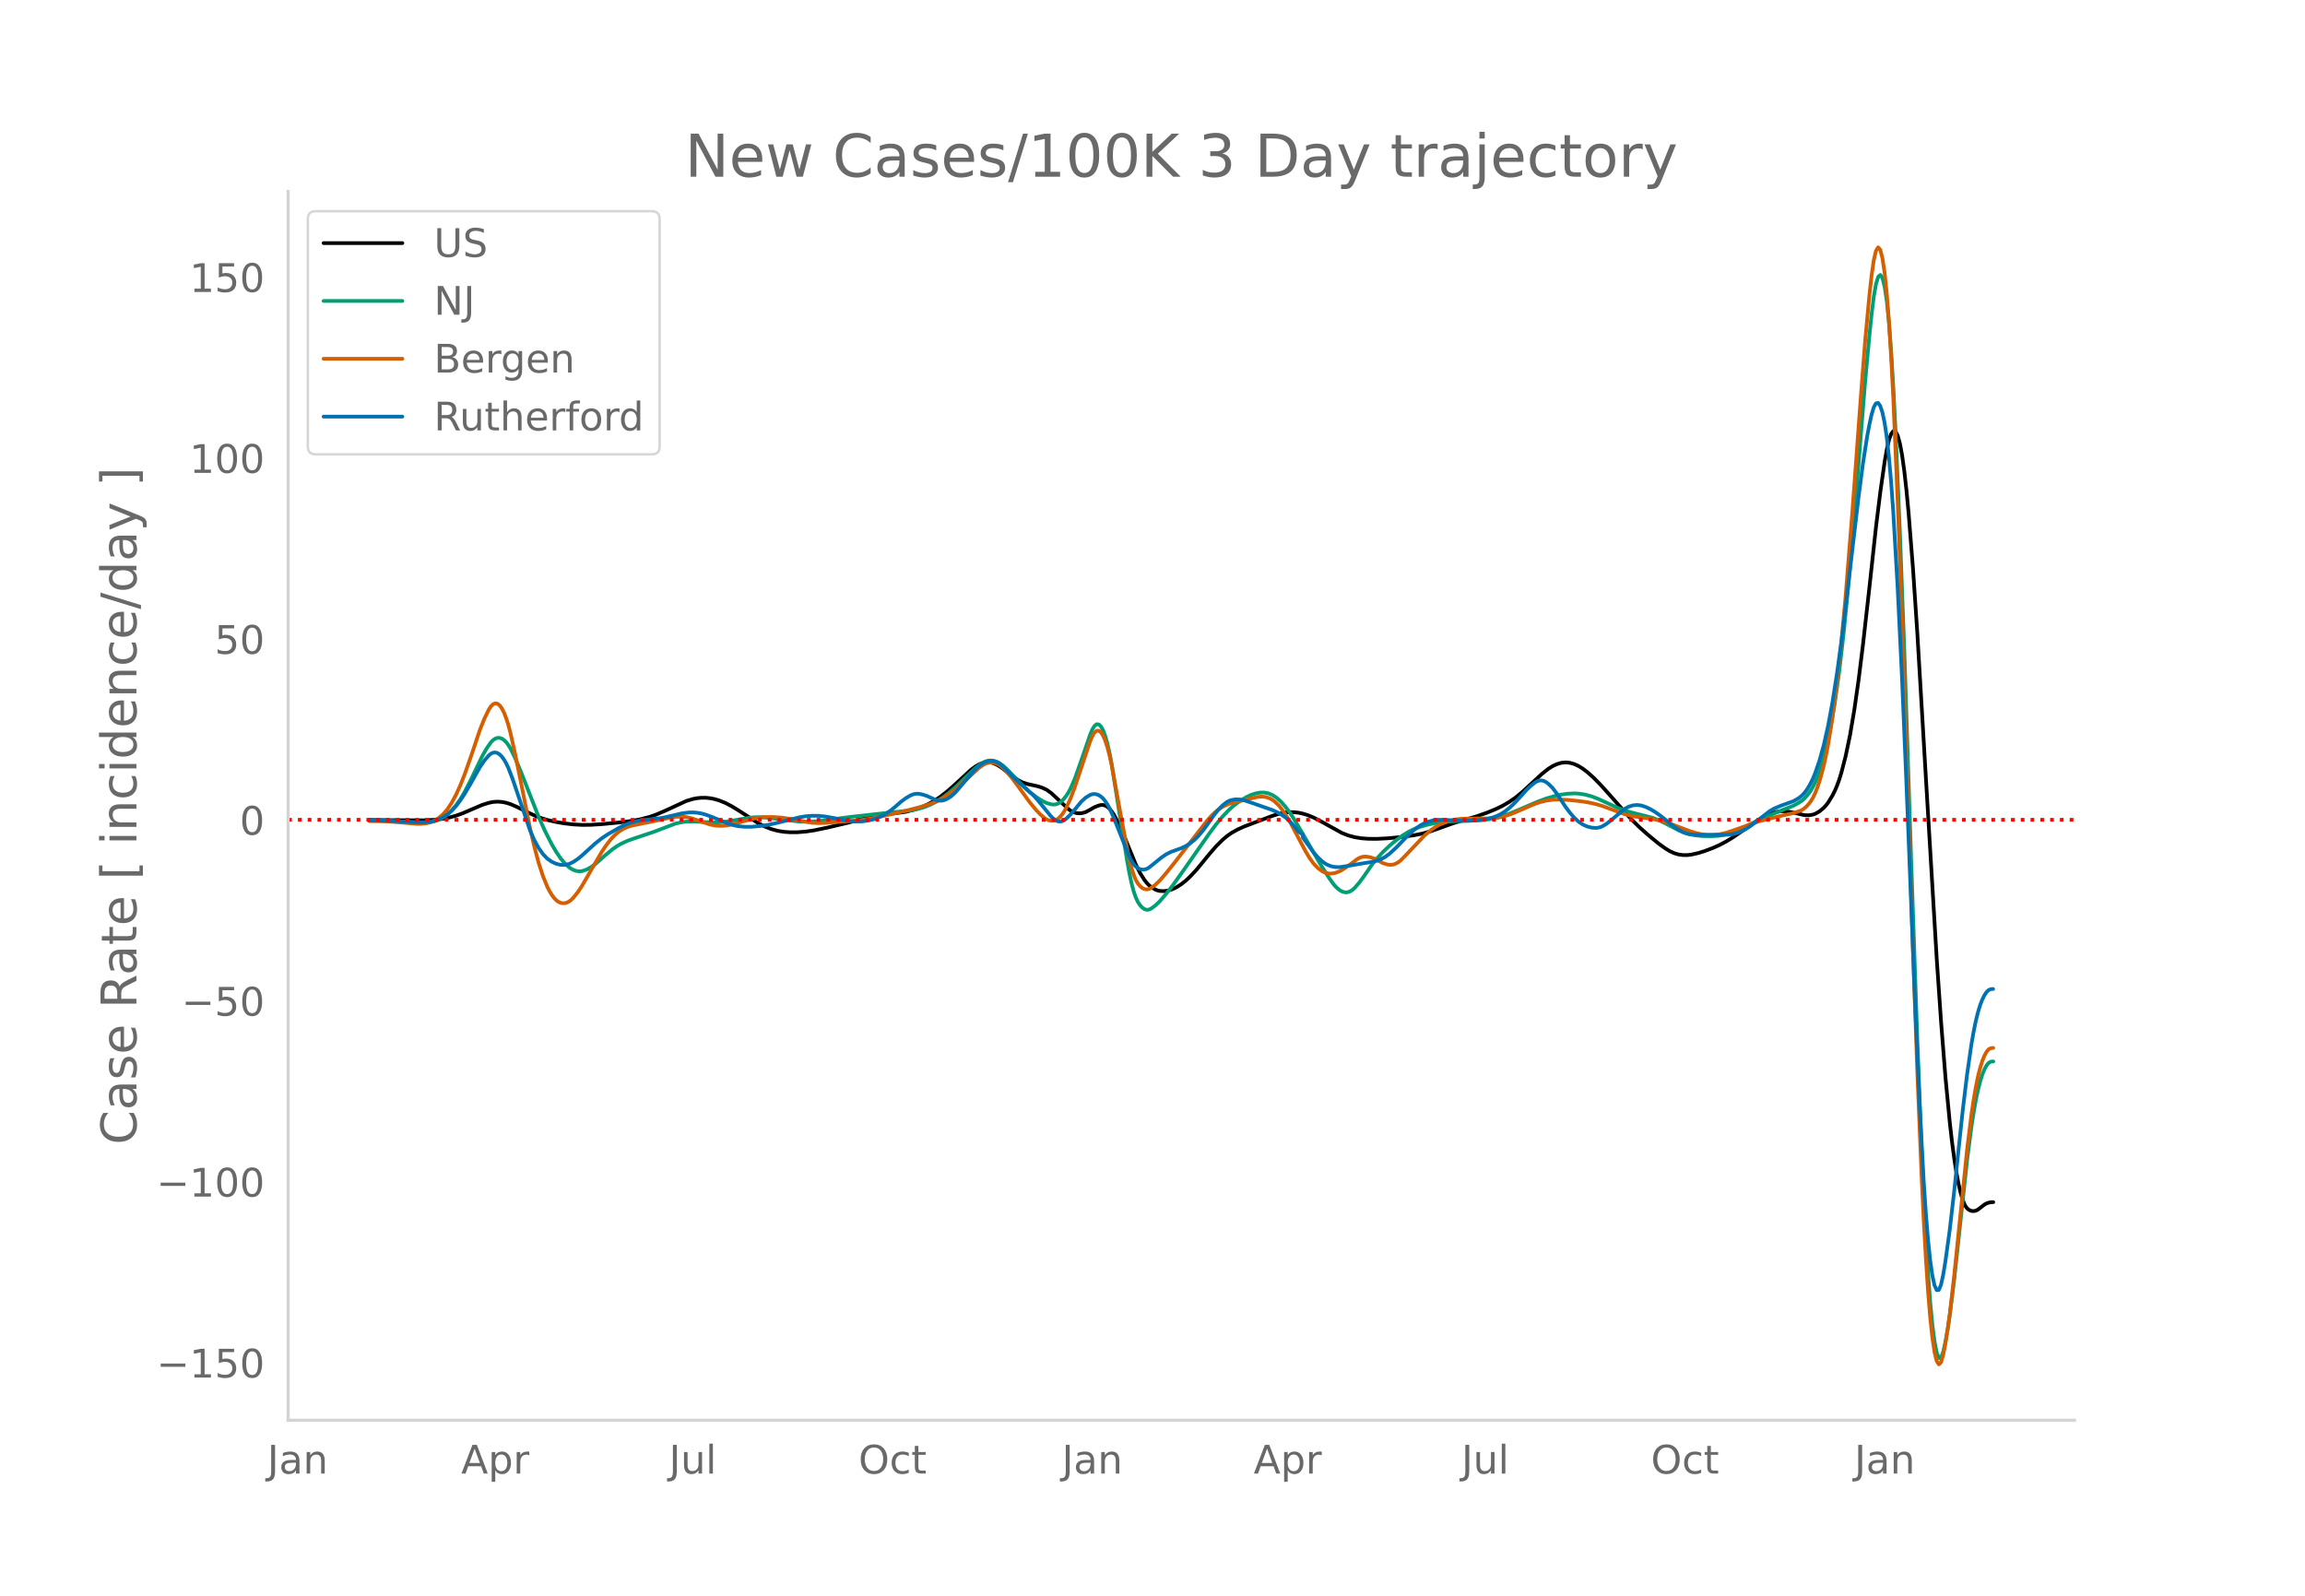<svg height="864" viewBox="0 0 936 648" width="1248" xmlns="http://www.w3.org/2000/svg" xmlns:xlink="http://www.w3.org/1999/xlink"><defs><style>*{stroke-linecap:butt;stroke-linejoin:round}</style></defs><g id="figure_1"><path d="M0 648h936V0H0z" style="fill:#fff" id="patch_1"/><g id="axes_1"><path d="M117 576.72h725.4V77.76H117z" style="fill:none" id="patch_2"/><path clip-path="url(#pb86ae90fbc)" d="m149.973 332.966 14.106.112 7.934.028 4.408-.213 3.527-.426 2.645-.532 2.645-.739 2.645-.946 4.408-1.906 3.526-1.497 2.645-.842 1.763-.357 1.764-.121 1.763.113 1.763.334 1.763.552 2.645 1.147 4.408 2.206 2.645 1.233 2.645 1.03 2.645.823 3.526.814 3.527.594 3.526.406 3.527.191 3.526-.034 4.408-.271 7.053-.669 5.29-.682 3.527-.661 3.526-.92 2.645-.913 3.527-1.498 8.816-4.075 2.645-.8 1.763-.338 1.763-.165 1.763.008 1.764.179 1.763.348 1.763.514 2.645 1.057 2.645 1.384 2.645 1.622 7.934 5.135 2.645 1.373 2.645 1.066 2.645.728 2.645.43 2.645.18 2.645-.012 3.526-.275 3.527-.526 5.29-1.097 7.934-1.867 9.698-2.53 3.526-.577 10.58-1.416 3.526-.906 2.645-.903 2.645-1.146 2.645-1.434 2.645-1.74 2.645-2.056 2.645-2.305 7.052-6.496 1.764-1.345 1.763-1.016 1.763-.657.882-.158.881-.038.882.084.882.206 1.763.746 1.763 1.088 1.763 1.392 2.645 2.132 2.645 1.752 1.763.884 1.764.582 4.408.981 1.763.577 1.763.844 1.764 1.253 2.644 2.439 4.409 4.12.881.63.882.485.881.341.882.198.882.066.881-.058.882-.178.882-.3 1.763-.946 1.763-1.013 1.763-.681.882-.194.882-.011.881.252.882.53.881.81.882 1.088.882 1.355 1.763 3.288 1.763 3.874 5.29 12.923 1.763 3.5 1.763 2.805.882 1.125.882.94.881.76 1.764 1.078.881.346.882.219 1.763.09 1.763-.252 1.764-.564 1.763-.866 1.763-1.136 1.763-1.397 1.763-1.631 2.645-2.84 5.29-6.447 2.645-3.051 2.645-2.643 1.763-1.5 1.763-1.254 2.645-1.483 2.645-1.195 11.461-4.33 2.645-.815 2.645-.538 1.763-.15 1.763.035 1.764.21 1.763.372 1.763.535 2.645 1.077 2.645 1.368 8.816 4.886 2.645 1.027 2.645.699 2.645.42 2.645.198 3.526.038 4.408-.222 5.29-.504 5.29-.712 3.526-.688 3.527-1.004 3.526-1.241 5.29-1.903 4.408-1.327 5.29-1.556 4.408-1.537 3.526-1.46 2.645-1.295 2.645-1.541 2.645-1.822 2.645-2.17 4.408-4.062 3.527-3.262 2.644-2.116 1.764-1.108 1.763-.82 1.763-.52 1.763-.18 1.764.168 1.763.507 1.763.811 1.763 1.102 1.764 1.34 2.645 2.355 2.644 2.71 3.527 3.901 8.816 9.956 3.527 3.46 3.526 3.14 4.408 3.625 2.645 1.886 1.763 1.084 1.764.815 1.763.517 1.763.25 1.763.016 1.764-.215 2.644-.599 2.645-.804 3.527-1.339 2.645-1.193 2.645-1.399 2.644-1.605 3.527-2.424 6.171-4.288 2.645-1.571 1.763-.876 1.764-.694 1.763-.508 1.763-.284 1.763-.02 1.764.218 2.645.548 3.526.84 1.763.05 1.764-.3.881-.32 1.763-1.003 1.764-1.498.881-.97.882-1.16 1.763-2.905.882-1.761.881-2.054.882-2.428.882-2.818 1.763-6.809 1.763-8.444 1.763-10.374 1.764-12.377 1.763-14.22 2.645-23.521 2.645-24.301 1.763-14.217 1.763-12.3.882-4.994.881-3.747.882-2.427.882-1.108.881.23.882 1.664.881 3.194.882 4.744.882 6.294.881 7.843.882 9.345 1.763 22.247 1.763 26.216 3.527 59.6 4.408 73.572 1.763 25.474 1.764 22.238 1.763 18.354.881 7.66.882 6.65.882 5.65.881 4.705.882 3.814.882 2.936.881 2.057.882 1.23.881.657.882.34.882.074.881-.191.882-.457 2.645-2.05.881-.462.882-.305.882-.147.881-.035h0" style="fill:none;stroke:#000;stroke-linecap:round;stroke-width:1.5" id="line2d_1"/><path clip-path="url(#pb86ae90fbc)" d="m149.973 333.175 7.053.099 5.29.292 7.934.529 2.645-.045 1.763-.174 1.763-.386 1.764-.62 1.763-.884 1.763-1.259 1.763-1.662 1.764-2.094L187 324.42l1.763-3.007 2.645-5.167 4.408-9.185 1.763-3.09 1.764-2.543.881-.893.882-.597.882-.304.881-.009.882.282.881.57.882.857.882 1.144.881 1.43 1.764 3.592 2.644 6.254 7.053 17.988 2.645 5.85 2.645 5.201 1.763 3.013 1.764 2.613 1.763 2.146 1.763 1.612.882.604.881.47.882.33.882.188.881.045.882-.098 1.763-.584 1.763-.946 1.764-1.267 4.408-3.866 2.645-2.187 1.763-1.225 1.763-1.025 2.645-1.228 2.645-.935 7.934-2.648 8.817-3.365 2.645-.592 1.763-.215 2.645-.042 9.698.42 3.526-.327 3.527-.567 6.17-1.052 2.646-.216 2.645.02 3.526.34 11.461 1.402 3.527.09 3.526-.192 3.527-.417 9.698-1.305 14.987-1.665 9.698-1.002 2.645-.477 2.645-.707 2.645-1.005 2.645-1.33 2.644-1.672 2.645-2.008 2.645-2.3 4.408-4.261 3.527-3.384 1.763-1.387 1.763-1.088.882-.365.881-.23.882-.096.882.04.881.173.882.303.882.428 1.763 1.228 1.763 1.654 3.527 3.668 2.644 2.798 2.645 2.406 2.645 2.029 2.645 1.706 1.763.851 1.764.5.881.104.882-.049.881-.256.882-.476.882-.693.881-.913.882-1.134.882-1.375.881-1.633 1.763-4.053 2.645-7.491 3.527-10.247.881-2.146.882-1.45.882-.69.881.072.882.832.882 1.597.881 2.363.882 3.13.881 3.898.882 4.665 2.645 16.757 3.526 21.9.882 4.881.882 4.166.881 3.392.882 2.619.882 1.882.881 1.327.882.955.881.62.882.285.882-.051.881-.366 1.764-1.276 1.763-1.67 2.645-3.076 2.645-3.398 4.408-6.153 10.58-15.12 2.644-3.542 2.645-3.197 2.645-2.77 1.763-1.567 2.645-1.989 2.645-1.6 1.763-.824 1.763-.6 1.763-.37 1.764-.064 1.763.321 1.763.72 1.763 1.153 1.764 1.598 1.763 2.025L523.78 330l1.763 2.718 3.527 5.95 7.053 12.2 3.526 5.554 1.764 2.493.881 1.032.882.857.882.683.881.503.882.303.881.078.882-.15.882-.377.881-.606.882-.822 1.763-2.05 1.763-2.39 3.527-5.08 1.763-2.189 2.645-2.848 2.645-2.493 2.645-2.2 2.645-1.95 2.644-1.621 1.764-.857 2.645-.994 2.644-.765 3.527-.746 3.526-.487 3.527-.258 6.171-.174 5.29-.24 3.527-.424 2.644-.535 2.645-.737 2.645-.92 4.408-1.839 7.053-3.04 3.527-1.303 3.526-1.042 2.645-.573 2.645-.36 2.645-.124 1.763.085 2.645.404 2.645.719 2.645 1.016 3.526 1.622 4.408 2.016 2.645 1.02 2.645.78 8.816 2.225 2.645 1.03 2.645 1.28 5.29 2.756 2.645 1.07 1.763.517 2.645.512 2.645.277 3.526.062 2.645-.134 2.645-.412 2.645-.732 2.645-1.03 5.29-2.548 5.29-2.5 6.17-2.619 6.172-2.462 1.763-.937 1.763-1.171.882-.785 1.763-2.049.882-1.276.882-1.509.881-1.804.882-2.11 1.763-5.143 1.763-6.487 1.763-8.292 1.764-10.227 1.763-12.51 1.763-15.139 1.763-17.756 2.645-30.194 2.645-33.264 1.763-21.799 1.764-19.102.881-8.39.882-6.979.882-4.975.881-2.852.882-.728.881 1.394.882 3.582.882 6.088.881 8.913.882 11.802.882 14.69.881 17.47 1.763 41.031 1.764 47.334 2.645 80.893 2.644 77.235 1.764 45.335.881 19.335.882 16.771.882 14.207.881 11.643.882 9.1.881 6.664.882 4.332.882 2.022.881-.29.882-2.476.882-4.054.881-5.02.882-5.865 1.763-14.26 5.29-48.944 1.763-13.458.882-5.637.881-4.895.882-4.155.882-3.426.881-2.763.882-2.166.881-1.581.882-.998.882-.413.881-.06h0" style="fill:none;stroke:#009e73;stroke-linecap:round;stroke-width:1.5" id="line2d_2"/><path clip-path="url(#pb86ae90fbc)" d="m149.973 333.397 6.171.105 4.408.293 8.816.757 1.764-.02 1.763-.184 1.763-.386 1.763-.724 1.764-1.095 1.763-1.503 1.763-2.068 1.763-2.67 1.764-3.277 1.763-3.889 1.763-4.495 2.645-7.524 3.527-10.475 1.763-4.402 1.763-3.634.882-1.363.881-.878.882-.367.882.145.881.658.882 1.177.881 1.705.882 2.234.882 2.763.881 3.29 1.764 7.878 2.644 12.94 3.527 17.75 1.763 7.651 1.763 6.567 1.764 5.443 1.763 4.31.881 1.731.882 1.462.882 1.203.881.945.882.689.882.434.881.2.882-.021.881-.236.882-.452.882-.666.881-.874 1.764-2.192 1.763-2.64 3.526-6.096 4.408-7.571 1.764-2.641 1.763-2.317 1.763-1.912 1.763-1.485 1.764-1.087 1.763-.796 1.763-.538 4.408-.906 5.29-1.056 6.171-1.363 1.764-.232 1.763-.082 1.763.077 1.763.27 1.764.467 4.408 1.517 2.645.877 1.763.36 1.763.166 1.763-.011 1.764-.184 2.645-.55 3.526-1.021 3.527-.966 2.644-.545 2.645-.275 3.527-.035 3.526.252 3.527.521 8.816 1.582 2.645.131 2.645-.087 14.106-1.085 4.408-.719 6.171-1.249 7.935-1.847 6.171-1.602 3.527-1.132 2.645-1.06 2.644-1.328 2.645-1.644 2.645-2.009 2.645-2.331 7.053-6.497 1.763-1.177.882-.408.881-.27.882-.129.882.01.881.15.882.296.882.443.881.594 1.763 1.628 2.645 3.114 2.645 3.554 4.408 6.082 2.645 3.25 1.763 1.86 1.764 1.535.881.543.882.369.882.193.881.01.882-.21.881-.472.882-.74.882-1.01.881-1.277.882-1.542 1.763-3.798 1.763-4.683 6.172-18.478.881-2.11.882-1.459.882-.75.881-.044.882.66.882 1.353.881 2.032.882 2.707.881 3.384.882 4.06 2.645 14.587 3.526 18.89.882 4.177.882 3.55.881 2.873.882 2.197.882 1.552.881 1.067.882.745.881.452.882.161.882-.13.881-.406 1.764-1.3 1.763-1.678 2.645-3.044 3.526-4.417 13.224-17.066 1.764-1.955 1.763-1.657 1.763-1.323 1.763-1.005 1.764-.757 1.763-.53 9.698-2.282 1.763-.168 1.763.205 1.764.638.881.499.882.635 1.763 1.692 1.763 2.25 1.764 2.727 1.763 3.128 5.29 10.03 1.763 2.996 1.763 2.458 1.763 1.844 1.764 1.267.881.431.882.297.881.162.882.03 1.763-.275 1.764-.677 1.763-1.03 2.645-1.853 2.645-2.016.881-.497.882-.342.881-.188.882-.04 1.763.255 1.764.603 1.763.932 1.763.908 1.763.535.882.116.882-.016.881-.177.882-.344.881-.51.882-.679 1.763-1.75 7.935-8.363 2.645-2.23 1.763-1.23 1.763-1.021 1.763-.82 1.764-.622 2.645-.608 2.644-.326 3.527-.102 8.816-.04 2.645-.321 2.645-.587 2.645-.875 3.526-1.484 5.29-2.326 2.645-.948 2.645-.663 2.645-.374 2.645-.094 3.526.155 4.408.432 3.527.5 3.526.766 2.645.78 4.408 1.631 4.408 1.61 2.645.685 3.527.612 6.171.87 2.645.597 2.645.802 4.408 1.638 4.408 1.665 2.645.846 2.645.567 2.645.26 1.763-.013 2.645-.292 2.645-.6 2.644-.866 10.58-3.762 7.053-1.795 3.526-.804 3.527-.78 2.645-.882.881-.436.882-.603.882-.783.881-.964.882-1.161.882-1.453.881-1.836.882-2.237.881-2.64.882-3.04.882-3.46.881-3.965.882-4.557 1.763-10.941 1.763-13.454 1.764-16.263 1.763-19.147 2.645-33.088 3.526-47.813 1.763-22.824 1.764-18.941.881-7.856.882-6.144.882-3.835.881-1.407.882 1.021.881 3.45.882 5.911.882 8.545.881 11.35.882 14.188.882 17.027 1.763 41.476 1.763 47.368 1.763 52.164 2.645 81.84 1.763 49.194 1.764 43.205.881 18.24.882 15.729.882 13.216.881 10.704.882 8.216.881 5.84.882 3.577.882 1.339.881-.9.882-3.023.882-4.562.881-5.518.882-6.358 1.763-15.234 5.29-51.738 1.763-14.217.882-5.919.881-5.11.882-4.303.882-3.512.881-2.811.882-2.2.881-1.605.882-1.012.882-.417.881-.06h0" style="fill:none;stroke:#d55e00;stroke-linecap:round;stroke-width:1.5" id="line2d_3"/><path clip-path="url(#pb86ae90fbc)" d="m149.973 333.164 7.053.089 6.171.317 6.171.354 2.645-.007 2.645-.234 1.763-.382 1.764-.598 1.763-.838 1.763-1.177 1.763-1.539 1.764-1.916 1.763-2.305 1.763-2.69 2.645-4.529 3.527-6.289 1.763-2.574 1.763-2.056.882-.73.881-.423.882-.097.882.229.881.553.882.874.881 1.192.882 1.509.882 1.826 1.763 4.577 7.053 20.798 1.763 4.042 1.763 3.19 1.764 2.497 1.763 1.843 1.763 1.238 1.763.821 1.764.451 1.763.046 1.763-.394 1.763-.834 1.764-1.185 1.763-1.45 5.29-4.811 2.644-2.098 2.645-1.76 4.408-2.52 2.645-1.32 1.764-.678 2.644-.72 2.645-.432 7.053-.769 2.645-.54 6.172-1.441 2.644-.344 1.764-.039 1.763.127 1.763.307 1.763.485 2.645.973 6.172 2.564 2.645.801 1.763.343 2.645.244 2.645-.005 3.526-.311 3.526-.52 3.527-.783 8.816-2.22 2.645-.444 2.645-.206 2.645.04 2.645.272 3.526.618 6.172 1.197 2.644.223 2.645-.064 2.645-.365 1.763-.418 1.764-.587 1.763-.784 1.763-.984 1.763-1.195 1.764-1.418 2.645-2.3 1.763-1.3 1.763-1.063.882-.402.881-.272.882-.133.882.005 1.763.36 1.763.593 2.645 1.195.882.373.881.235.882.079.881-.077.882-.23.882-.369 1.763-1.116 1.763-1.614 2.645-3.09 5.29-6.219 1.763-1.567 1.763-1.152.882-.384.881-.247.882-.111.882.025.881.164.882.308.882.458.881.61 1.763 1.66 3.527 3.677 3.526 3.214 4.409 3.969 1.763 1.962 5.29 6.474.881.856.882.682.881.426.882.154.882-.119.881-.39.882-.648 1.763-1.733 1.763-2.049 2.645-3.198 1.764-1.591 1.763-1.08.881-.3.882-.09.882.13.881.346.882.57.882.809.881 1.068.882 1.33.881 1.595 1.764 3.953 6.171 15.494.882 1.727.881 1.377.882 1.029.882.691.881.41.882.184.881-.03.882-.246.882-.459 1.763-1.403 3.526-2.848 1.764-1.193 1.763-.92 1.763-.654 2.645-.945 1.763-.823 1.763-1.074 1.764-1.416 1.763-1.76 1.763-2.086 1.763-2.39 2.645-3.802 1.764-2.18 1.763-1.831 1.763-1.376.882-.476.881-.333 1.764-.285 1.763.05 1.763.336 3.527 1.182 7.934 2.77 1.763.809 1.764.975 1.763 1.186 1.763 1.566 1.763 1.982 1.764 2.257 1.763 1.181v1.213l4.408 6.07 1.763 2.023 1.764 1.648 1.763 1.186 1.763.721 1.763.336 1.764.029 2.644-.382 7.935-1.351 2.645-.396 1.763-.447 1.763-.632 1.764-.958 1.763-1.317 2.645-2.417 2.645-2.752 2.644-2.706 2.645-2.282 1.764-1.235 1.763-.952 1.763-.679 1.763-.453 1.764-.238 2.644-.033 3.527.22 3.526.174 3.527-.024 3.526-.262 3.527-.494 1.763-.406 1.763-.604 1.764-.818 1.763-1.089 1.763-1.372 1.763-1.638 2.645-2.81 2.645-2.962 1.763-1.682 1.764-1.394.881-.501.882-.275.882-.035.881.205.882.437.881.632 1.764 1.723 1.763 2.314 3.526 5.39 1.764 2.35 1.763 2.044 1.763 1.627 1.763 1.185 1.764.796 1.763.46 1.763.123.882-.089.881-.214.882-.345 1.763-1.07 2.645-2.112 4.408-3.75 1.763-.998 1.764-.575 1.763-.173 1.763.225 1.763.59 1.764.829 1.763 1.032 2.645 1.853 2.645 2.147 2.645 2.116 1.763 1.21 1.763.974 1.763.66 1.764.352 2.644.193 3.527-.03 5.29-.014 3.526-.084 1.763-.202 1.764-.448 1.763-.692 1.763-.909 1.763-1.118 2.645-1.998 5.29-4.164 1.763-1.017 2.645-1.136 5.29-1.91 1.763-1.003.882-.61.881-.744.882-.94.882-1.146.881-1.354.882-1.568.882-1.824.881-2.12 1.763-5.155 1.764-6.381 1.763-7.843 1.763-9.54 1.763-11.21 1.764-12.742 1.763-14.241 5.29-44.965 1.763-13.526 1.763-11.308.882-4.704.881-4.005.882-2.978.882-1.622.881-.2.882 1.22.881 2.643.882 4.123.882 5.905.881 7.984.882 10.126.882 12.265 1.763 30.443 1.763 36.462 1.763 41.97 3.527 89.588 1.763 39.733 1.763 33.169.882 13.15.882 10.823.881 8.495.882 6.192.881 4.014.882 1.96.882-.066.881-2.095.882-4.006.882-5.336 1.763-12.792 1.763-15.31 3.527-33.335 1.763-14.542 1.763-12.271.882-5.058.881-4.331.882-3.604.882-2.897.881-2.294.882-1.79.881-1.311.882-.83.882-.347.881-.054h0" style="fill:none;stroke:#0072b2;stroke-linecap:round;stroke-width:1.5" id="line2d_4"/><path clip-path="url(#pb86ae90fbc)" d="M117 332.881h725.4" style="fill:none;stroke:red;stroke-dasharray:1.5,2.475;stroke-dashoffset:0;stroke-width:1.5" id="line2d_5"/><path d="M117 576.72V77.76" style="fill:none;stroke:#d3d3d3;stroke-linecap:square;stroke-linejoin:miter;stroke-width:1.25" id="patch_3"/><path d="M117 576.72h725.4" style="fill:none;stroke:#d3d3d3;stroke-linecap:square;stroke-linejoin:miter;stroke-width:1.25" id="patch_4"/><g id="matplotlib.axis_1"><g id="xtick_1"><g style="fill:#696969" transform="matrix(.16 0 0 -.16 108.547 598.378)" id="text_1"><defs><path d="M9.813 72.906h9.859V5.078q0-13.187-5-19.14-5-5.954-16.094-5.954h-3.75v8.297h3.078q6.531 0 9.219 3.672Q9.813-4.39 9.813 5.078z" id="DejaVuSans-74"/><path d="M34.281 27.484q-10.89 0-15.093-2.484-4.204-2.484-4.204-8.5 0-4.781 3.157-7.594 3.156-2.797 8.562-2.797 7.485 0 12 5.297 4.516 5.297 4.516 14.078v2zm17.922 3.72V0H43.22v8.297Q40.14 3.328 35.547.953q-4.594-2.375-11.234-2.375-8.391 0-13.36 4.719Q6 8.016 6 15.922q0 9.219 6.172 13.906 6.187 4.688 18.437 4.688h12.61v.89q0 6.203-4.078 9.594-4.078 3.39-11.453 3.39-4.688 0-9.141-1.124-4.438-1.125-8.531-3.375v8.312q4.921 1.906 9.562 2.844 4.64.953 9.031.953 11.875 0 17.735-6.156 5.86-6.14 5.86-18.64z" id="DejaVuSans-97"/><path d="M54.89 33.016V0h-8.984v32.719q0 7.765-3.031 11.61-3.031 3.858-9.078 3.858-7.281 0-11.484-4.64-4.204-4.625-4.204-12.64V0H9.08v54.688h9.03v-8.5q3.235 4.937 7.594 7.374Q30.078 56 35.797 56q9.422 0 14.25-5.828 4.844-5.828 4.844-17.156z" id="DejaVuSans-110"/></defs><use xlink:href="#DejaVuSans-74"/><use x="29.492" xlink:href="#DejaVuSans-97"/><use x="90.771" xlink:href="#DejaVuSans-110"/></g></g><g id="xtick_2"><g style="fill:#696969" transform="matrix(.16 0 0 -.16 187.267 598.378)" id="text_2"><defs><path d="M34.188 63.188 20.797 26.906h26.812zm-5.579 9.718h11.188L67.578 0h-10.25l-6.64 18.703h-32.86L11.188 0H.78z" id="DejaVuSans-65"/><path d="M18.11 8.203v-29H9.077v75.484h9.031v-8.296q2.844 4.875 7.157 7.234Q29.594 56 35.594 56q9.968 0 16.187-7.906 6.235-7.907 6.235-20.797T51.78 6.484q-6.218-7.906-16.187-7.906-6 0-10.328 2.375-4.313 2.375-7.157 7.25zm30.578 19.094q0 9.906-4.079 15.547-4.078 5.64-11.203 5.64-7.14 0-11.218-5.64-4.079-5.64-4.079-15.547 0-9.906 4.078-15.547 4.079-5.64 11.22-5.64 7.124 0 11.202 5.64t4.078 15.547z" id="DejaVuSans-112"/><path d="M41.11 46.297q-1.516.875-3.297 1.281Q36.03 48 33.89 48q-7.625 0-11.703-4.953-4.079-4.953-4.079-14.234V0H9.08v54.688h9.03v-8.5q2.844 4.984 7.375 7.39Q30.031 56 36.531 56q.922 0 2.047-.125 1.125-.11 2.484-.36z" id="DejaVuSans-114"/></defs><use xlink:href="#DejaVuSans-65"/><use x="68.408" xlink:href="#DejaVuSans-112"/><use x="131.885" xlink:href="#DejaVuSans-114"/></g></g><g id="xtick_3"><g style="fill:#696969" transform="matrix(.16 0 0 -.16 271.682 598.378)" id="text_3"><defs><path d="M8.5 21.578v33.11h8.984V21.922q0-7.766 3.016-11.656 3.031-3.875 9.094-3.875 7.265 0 11.484 4.64 4.234 4.64 4.234 12.656v31h8.985V0h-8.984v8.406Q42.047 3.422 37.718 1q-4.313-2.422-10.032-2.422-9.421 0-14.312 5.86Q8.5 10.296 8.5 21.578zM31.11 56z" id="DejaVuSans-117"/><path d="M9.422 75.984h8.984V0H9.422z" id="DejaVuSans-108"/></defs><use xlink:href="#DejaVuSans-74"/><use x="29.492" xlink:href="#DejaVuSans-117"/><use x="92.871" xlink:href="#DejaVuSans-108"/></g></g><g id="xtick_4"><g style="fill:#696969" transform="matrix(.16 0 0 -.16 348.612 598.378)" id="text_4"><defs><path d="M39.406 66.219q-10.75 0-17.078-8.016-6.312-8-6.312-21.828 0-13.766 6.312-21.781 6.328-8 17.078-8 10.735 0 17.016 8 6.281 8.015 6.281 21.781 0 13.828-6.281 21.828-6.281 8.016-17.016 8.016zm0 8q15.328 0 24.5-10.281 9.188-10.282 9.188-27.563 0-17.234-9.188-27.516-9.172-10.28-24.5-10.28-15.375 0-24.593 10.25-9.204 10.265-9.204 27.546t9.204 27.563q9.218 10.28 24.593 10.28z" id="DejaVuSans-79"/><path d="M48.781 52.594v-8.407q-3.812 2.11-7.64 3.157-3.828 1.047-7.735 1.047-8.75 0-13.593-5.547-4.829-5.532-4.829-15.547 0-10.016 4.829-15.563 4.843-5.53 13.593-5.53 3.907 0 7.735 1.046 3.828 1.047 7.64 3.156V2.094Q45.016.344 40.984-.531q-4.015-.89-8.562-.89-12.36 0-19.64 7.765-7.266 7.765-7.266 20.953 0 13.375 7.343 21.031Q20.22 56 33.016 56q4.14 0 8.093-.86 3.953-.843 7.672-2.546z" id="DejaVuSans-99"/><path d="M18.313 70.219V54.688h18.5v-6.985h-18.5V18.016q0-6.688 1.828-8.594 1.828-1.906 7.453-1.906h9.218V0h-9.218q-10.407 0-14.36 3.875-3.953 3.89-3.953 14.14v29.688H2.687v6.984h6.594V70.22z" id="DejaVuSans-116"/></defs><use xlink:href="#DejaVuSans-79"/><use x="78.711" xlink:href="#DejaVuSans-99"/><use x="133.691" xlink:href="#DejaVuSans-116"/></g></g><g id="xtick_5"><g style="fill:#696969" transform="matrix(.16 0 0 -.16 431.22 598.378)" id="text_5"><use xlink:href="#DejaVuSans-74"/><use x="29.492" xlink:href="#DejaVuSans-97"/><use x="90.771" xlink:href="#DejaVuSans-110"/></g></g><g id="xtick_6"><g style="fill:#696969" transform="matrix(.16 0 0 -.16 509.06 598.378)" id="text_6"><use xlink:href="#DejaVuSans-65"/><use x="68.408" xlink:href="#DejaVuSans-112"/><use x="131.885" xlink:href="#DejaVuSans-114"/></g></g><g id="xtick_7"><g style="fill:#696969" transform="matrix(.16 0 0 -.16 593.475 598.378)" id="text_7"><use xlink:href="#DejaVuSans-74"/><use x="29.492" xlink:href="#DejaVuSans-117"/><use x="92.871" xlink:href="#DejaVuSans-108"/></g></g><g id="xtick_8"><g style="fill:#696969" transform="matrix(.16 0 0 -.16 670.404 598.378)" id="text_8"><use xlink:href="#DejaVuSans-79"/><use x="78.711" xlink:href="#DejaVuSans-99"/><use x="133.691" xlink:href="#DejaVuSans-116"/></g></g><g id="xtick_9"><g style="fill:#696969" transform="matrix(.16 0 0 -.16 753.014 598.378)" id="text_9"><use xlink:href="#DejaVuSans-74"/><use x="29.492" xlink:href="#DejaVuSans-97"/><use x="90.771" xlink:href="#DejaVuSans-110"/></g></g></g><g id="matplotlib.axis_2"><g id="ytick_1"><g style="fill:#696969" transform="matrix(.16 0 0 -.16 63.553 559.37)" id="text_10"><defs><path d="M10.594 35.5h62.593v-8.297H10.594z" id="DejaVuSans-8722"/><path d="M12.406 8.297h16.11v55.625l-17.532-3.516v8.985l17.438 3.515h9.86V8.296H54.39V0H12.406z" id="DejaVuSans-49"/><path d="M10.797 72.906h38.719v-8.312H19.828v-17.86q2.14.735 4.281 1.094 2.157.36 4.313.36 12.203 0 19.328-6.688 7.14-6.688 7.14-18.11 0-11.765-7.328-18.296-7.328-6.516-20.656-6.516-4.593 0-9.36.781-4.75.782-9.827 2.344v9.922q4.39-2.39 9.078-3.563 4.687-1.171 9.906-1.171 8.453 0 13.375 4.437 4.938 4.438 4.938 12.063 0 7.609-4.938 12.047-4.922 4.453-13.375 4.453-3.953 0-7.89-.875-3.922-.875-8.016-2.735z" id="DejaVuSans-53"/><path d="M31.781 66.406q-7.61 0-11.453-7.5Q16.5 51.422 16.5 36.375q0-14.984 3.828-22.484 3.844-7.5 11.453-7.5 7.672 0 11.5 7.5 3.844 7.5 3.844 22.484 0 15.047-3.844 22.531-3.828 7.5-11.5 7.5zm0 7.813q12.266 0 18.735-9.703 6.468-9.688 6.468-28.141 0-18.406-6.468-28.11-6.47-9.687-18.735-9.687-12.25 0-18.718 9.688-6.47 9.703-6.47 28.109 0 18.453 6.47 28.14Q19.53 74.22 31.78 74.22z" id="DejaVuSans-48"/></defs><use xlink:href="#DejaVuSans-8722"/><use x="83.789" xlink:href="#DejaVuSans-49"/><use x="147.412" xlink:href="#DejaVuSans-53"/><use x="211.035" xlink:href="#DejaVuSans-48"/></g></g><g id="ytick_2"><g style="fill:#696969" transform="matrix(.16 0 0 -.16 63.553 485.9)" id="text_11"><use xlink:href="#DejaVuSans-8722"/><use x="83.789" xlink:href="#DejaVuSans-49"/><use x="147.412" xlink:href="#DejaVuSans-48"/><use x="211.035" xlink:href="#DejaVuSans-48"/></g></g><g id="ytick_3"><g style="fill:#696969" transform="matrix(.16 0 0 -.16 73.733 412.43)" id="text_12"><use xlink:href="#DejaVuSans-8722"/><use x="83.789" xlink:href="#DejaVuSans-53"/><use x="147.412" xlink:href="#DejaVuSans-48"/></g></g><g id="ytick_4"><use xlink:href="#DejaVuSans-48" style="fill:#696969" transform="matrix(.16 0 0 -.16 97.32 338.96)" id="text_13"/></g><g id="ytick_5"><g style="fill:#696969" transform="matrix(.16 0 0 -.16 87.14 265.49)" id="text_14"><use xlink:href="#DejaVuSans-53"/><use x="63.623" xlink:href="#DejaVuSans-48"/></g></g><g id="ytick_6"><g style="fill:#696969" transform="matrix(.16 0 0 -.16 76.96 192.02)" id="text_15"><use xlink:href="#DejaVuSans-49"/><use x="63.623" xlink:href="#DejaVuSans-48"/><use x="127.246" xlink:href="#DejaVuSans-48"/></g></g><g id="ytick_7"><g style="fill:#696969" transform="matrix(.16 0 0 -.16 76.96 118.55)" id="text_16"><use xlink:href="#DejaVuSans-49"/><use x="63.623" xlink:href="#DejaVuSans-53"/><use x="127.246" xlink:href="#DejaVuSans-48"/></g></g><g style="fill:#696969" transform="matrix(0 -.2 -.2 0 55.393 464.8)" id="text_17"><defs><path d="M64.406 67.281v-10.39q-4.984 4.64-10.625 6.922-5.64 2.296-11.984 2.296-12.5 0-19.14-7.64-6.641-7.64-6.641-22.094 0-14.406 6.64-22.047 6.64-7.64 19.14-7.64 6.345 0 11.985 2.296 5.64 2.297 10.625 6.938V5.609Q59.234 2.094 53.437.33q-5.78-1.75-12.218-1.75-16.563 0-26.094 10.124-9.516 10.14-9.516 27.672 0 17.578 9.516 27.703 9.531 10.14 26.094 10.14 6.531 0 12.312-1.734 5.797-1.734 10.875-5.203z" id="DejaVuSans-67"/><path d="M44.281 53.078v-8.5q-3.797 1.953-7.906 2.922-4.094.984-8.5.984-6.688 0-10.031-2.047-3.344-2.046-3.344-6.156 0-3.125 2.39-4.906 2.391-1.781 9.626-3.39l3.078-.688q9.562-2.047 13.593-5.781 4.032-3.735 4.032-10.422 0-7.625-6.032-12.078-6.03-4.438-16.578-4.438-4.39 0-9.156.86Q10.688.296 5.422 2v9.281q4.984-2.594 9.812-3.89 4.829-1.282 9.579-1.282 6.343 0 9.75 2.172 3.421 2.172 3.421 6.125 0 3.656-2.468 5.61-2.453 1.953-10.813 3.765l-3.125.735q-8.344 1.75-12.062 5.39-3.704 3.64-3.704 9.985 0 7.718 5.47 11.906Q16.75 56 26.811 56q4.97 0 9.36-.734 4.406-.72 8.11-2.188z" id="DejaVuSans-115"/><path d="M56.203 29.594v-4.39H14.891q.593-9.282 5.593-14.142 5-4.859 13.938-4.859 5.172 0 10.031 1.266 4.86 1.265 9.656 3.812v-8.5Q49.266.734 44.187-.344 39.11-1.422 33.892-1.422q-13.094 0-20.735 7.61-7.64 7.625-7.64 20.625 0 13.421 7.25 21.296Q20.016 56 32.328 56q11.031 0 17.453-7.11 6.422-7.093 6.422-19.296zm-8.984 2.64q-.094 7.36-4.125 11.75-4.032 4.407-10.672 4.407-7.516 0-12.031-4.25-4.516-4.25-5.203-11.97z" id="DejaVuSans-101"/><path d="M44.39 34.188q3.172-1.079 6.172-4.594 3-3.516 6.032-9.672L66.609 0H56l-9.313 18.703q-3.624 7.328-7.015 9.719-3.39 2.39-9.25 2.39h-10.75V0h-9.86v72.906h22.266q12.5 0 18.656-5.234 6.157-5.219 6.157-15.766 0-6.89-3.203-11.437-3.204-4.532-9.297-6.282zM19.673 64.797V38.922h12.406q7.125 0 10.766 3.297 3.64 3.297 3.64 9.687 0 6.39-3.64 9.64-3.64 3.25-10.766 3.25z" id="DejaVuSans-82"/><path d="M8.594 75.984h20.703V69H17.578V-6.203h11.719v-6.984H8.594z" id="DejaVuSans-91"/><path d="M9.422 54.688h8.984V0H9.422zm0 21.296h8.984v-11.39H9.422z" id="DejaVuSans-105"/><path d="M45.406 46.39v29.594h8.985V0h-8.985v8.203Q42.578 3.328 38.25.953q-4.313-2.375-10.375-2.375-9.906 0-16.14 7.906-6.22 7.922-6.22 20.813 0 12.89 6.22 20.797Q17.968 56 27.874 56q6.063 0 10.375-2.375 4.328-2.36 7.156-7.234zm-30.61-19.093q0-9.906 4.079-15.547 4.078-5.64 11.203-5.64 7.125 0 11.219 5.64 4.11 5.64 4.11 15.547 0 9.906-4.11 15.547-4.094 5.64-11.219 5.64-7.125 0-11.203-5.64-4.078-5.64-4.078-15.547z" id="DejaVuSans-100"/><path d="M25.39 72.906h8.297L8.297-9.28H0z" id="DejaVuSans-47"/><path d="M32.172-5.078q-3.797-9.766-7.422-12.735-3.61-2.984-9.656-2.984H7.906v7.516h5.282q3.703 0 5.75 1.765Q21-9.766 23.483-3.219l1.61 4.094-22.11 53.813H12.5l17.094-42.766 17.093 42.766h9.516z" id="DejaVuSans-121"/><path d="M30.422 75.984v-89.171H9.719v6.984H21.39V69H9.719v6.984z" id="DejaVuSans-93"/></defs><use xlink:href="#DejaVuSans-67"/><use x="69.824" xlink:href="#DejaVuSans-97"/><use x="131.104" xlink:href="#DejaVuSans-115"/><use x="183.203" xlink:href="#DejaVuSans-101"/><use x="244.727" xlink:href="#DejaVuSans-32"/><use x="276.514" xlink:href="#DejaVuSans-82"/><use x="343.746" xlink:href="#DejaVuSans-97"/><use x="405.025" xlink:href="#DejaVuSans-116"/><use x="444.234" xlink:href="#DejaVuSans-101"/><use x="505.758" xlink:href="#DejaVuSans-32"/><use x="537.545" xlink:href="#DejaVuSans-91"/><use x="576.559" xlink:href="#DejaVuSans-32"/><use x="608.346" xlink:href="#DejaVuSans-105"/><use x="636.129" xlink:href="#DejaVuSans-110"/><use x="699.508" xlink:href="#DejaVuSans-99"/><use x="754.488" xlink:href="#DejaVuSans-105"/><use x="782.271" xlink:href="#DejaVuSans-100"/><use x="845.748" xlink:href="#DejaVuSans-101"/><use x="907.271" xlink:href="#DejaVuSans-110"/><use x="970.65" xlink:href="#DejaVuSans-99"/><use x="1025.631" xlink:href="#DejaVuSans-101"/><use x="1087.154" xlink:href="#DejaVuSans-47"/><use x="1120.846" xlink:href="#DejaVuSans-100"/><use x="1184.322" xlink:href="#DejaVuSans-97"/><use x="1245.602" xlink:href="#DejaVuSans-121"/><use x="1304.781" xlink:href="#DejaVuSans-32"/><use x="1336.568" xlink:href="#DejaVuSans-93"/></g></g><g style="fill:#696969" transform="matrix(.24 0 0 -.24 278.113 71.76)" id="text_18"><defs><path d="M9.813 72.906h13.28l32.329-60.984v60.984h9.562V0h-13.28L19.39 60.984V0H9.813z" id="DejaVuSans-78"/><path d="M4.203 54.688h8.985l11.234-42.672 11.172 42.672h10.593l11.235-42.672 11.187 42.672h8.985L63.28 0H52.688L40.922 44.828 29.109 0H18.5z" id="DejaVuSans-119"/><path d="M9.813 72.906h9.859V42.094L52.39 72.906h12.703L28.906 38.922 67.672 0H54.688L19.672 35.11V0h-9.86z" id="DejaVuSans-75"/><path d="M40.578 39.313Q47.656 37.797 51.625 33q3.984-4.781 3.984-11.813 0-10.78-7.422-16.703-7.421-5.906-21.093-5.906-4.578 0-9.438.906-4.86.907-10.031 2.72v9.515q4.094-2.39 8.969-3.61 4.89-1.218 10.218-1.218 9.266 0 14.125 3.656 4.86 3.656 4.86 10.64 0 6.454-4.516 10.079-4.515 3.64-12.562 3.64h-8.5v8.11h8.89q7.266 0 11.125 2.906 3.86 2.906 3.86 8.375 0 5.61-3.985 8.61-3.968 3.015-11.39 3.015-4.063 0-8.703-.89-4.641-.876-10.203-2.72v8.782q5.624 1.562 10.53 2.344 4.907.78 9.25.78 11.235 0 17.766-5.109 6.547-5.093 6.547-13.78 0-6.063-3.468-10.235-3.47-4.172-9.86-5.782z" id="DejaVuSans-51"/><path d="M19.672 64.797V8.109h11.922q15.093 0 22.093 6.829 7 6.843 7 21.593 0 14.64-7 21.453-7 6.813-22.093 6.813zm-9.86 8.11h20.266q21.188 0 31.094-8.813 9.922-8.813 9.922-27.563 0-18.86-9.969-27.703Q51.172 0 30.078 0H9.813z" id="DejaVuSans-68"/><path d="M9.422 54.688h8.984V-.984q0-10.438-3.984-15.125-3.969-4.688-12.813-4.688h-3.421v7.61H.594q5.125 0 6.968 2.374 1.86 2.36 1.86 9.829zm0 21.296h8.984v-11.39H9.422z" id="DejaVuSans-106"/><path d="M30.61 48.39q-7.22 0-11.422-5.64-4.204-5.64-4.204-15.453 0-9.813 4.172-15.453 4.188-5.64 11.453-5.64 7.188 0 11.375 5.655 4.203 5.672 4.203 15.438 0 9.719-4.203 15.406-4.187 5.688-11.375 5.688zm0 7.61q11.718 0 18.406-7.625 6.703-7.61 6.703-21.078 0-13.422-6.703-21.078-6.688-7.64-18.407-7.64-11.765 0-18.437 7.64-6.656 7.656-6.656 21.078 0 13.469 6.656 21.078Q18.844 56 30.609 56z" id="DejaVuSans-111"/></defs><use xlink:href="#DejaVuSans-78"/><use x="74.805" xlink:href="#DejaVuSans-101"/><use x="136.328" xlink:href="#DejaVuSans-119"/><use x="218.115" xlink:href="#DejaVuSans-32"/><use x="249.902" xlink:href="#DejaVuSans-67"/><use x="319.727" xlink:href="#DejaVuSans-97"/><use x="381.006" xlink:href="#DejaVuSans-115"/><use x="433.105" xlink:href="#DejaVuSans-101"/><use x="494.629" xlink:href="#DejaVuSans-115"/><use x="546.729" xlink:href="#DejaVuSans-47"/><use x="580.42" xlink:href="#DejaVuSans-49"/><use x="644.043" xlink:href="#DejaVuSans-48"/><use x="707.666" xlink:href="#DejaVuSans-48"/><use x="771.289" xlink:href="#DejaVuSans-75"/><use x="836.865" xlink:href="#DejaVuSans-32"/><use x="868.652" xlink:href="#DejaVuSans-51"/><use x="932.275" xlink:href="#DejaVuSans-32"/><use x="964.063" xlink:href="#DejaVuSans-68"/><use x="1041.064" xlink:href="#DejaVuSans-97"/><use x="1102.344" xlink:href="#DejaVuSans-121"/><use x="1161.523" xlink:href="#DejaVuSans-32"/><use x="1193.311" xlink:href="#DejaVuSans-116"/><use x="1232.52" xlink:href="#DejaVuSans-114"/><use x="1273.633" xlink:href="#DejaVuSans-97"/><use x="1334.912" xlink:href="#DejaVuSans-106"/><use x="1362.695" xlink:href="#DejaVuSans-101"/><use x="1424.219" xlink:href="#DejaVuSans-99"/><use x="1479.199" xlink:href="#DejaVuSans-116"/><use x="1518.408" xlink:href="#DejaVuSans-111"/><use x="1579.59" xlink:href="#DejaVuSans-114"/><use x="1620.703" xlink:href="#DejaVuSans-121"/></g><g id="legend_1"><path d="M128.2 184.5h136.45q3.2 0 3.2-3.2V88.96q0-3.2-3.2-3.2H128.2q-3.2 0-3.2 3.2v92.34q0 3.2 3.2 3.2z" style="fill:none;opacity:.8;stroke:#ccc;stroke-linejoin:miter" id="patch_5"/><path d="M131.4 98.718h32" style="fill:none;stroke:#000;stroke-linecap:round;stroke-width:1.5" id="line2d_6"/><g style="fill:#696969" transform="matrix(.16 0 0 -.16 176.2 104.317)" id="text_19"><defs><path d="M8.688 72.906h9.921V28.61q0-11.718 4.235-16.875 4.25-5.14 13.781-5.14 9.469 0 13.719 5.14 4.25 5.157 4.25 16.875v44.297H64.5V27.391q0-14.25-7.063-21.532-7.046-7.28-20.812-7.28-13.828 0-20.89 7.28-7.047 7.282-7.047 21.532z" id="DejaVuSans-85"/><path d="M53.516 70.516V60.89q-5.61 2.687-10.594 4-4.984 1.328-9.625 1.328-8.047 0-12.422-3.125t-4.375-8.89q0-4.845 2.906-7.313 2.907-2.453 11.016-3.97l5.953-1.218q11.031-2.11 16.281-7.406 5.25-5.297 5.25-14.172 0-10.61-7.11-16.078-7.093-5.469-20.812-5.469-5.172 0-11.015 1.172Q13.14.922 6.89 3.219v10.156q6-3.36 11.765-5.078 5.766-1.703 11.328-1.703 8.438 0 13.032 3.312 4.593 3.328 4.593 9.485 0 5.359-3.297 8.39-3.296 3.032-10.812 4.547L27.484 33.5q-11.03 2.188-15.968 6.875-4.922 4.688-4.922 13.047 0 9.672 6.812 15.234 6.813 5.563 18.766 5.563 5.14 0 10.453-.938 5.328-.922 10.89-2.765z" id="DejaVuSans-83"/></defs><use xlink:href="#DejaVuSans-85"/><use x="73.193" xlink:href="#DejaVuSans-83"/></g><path d="M131.4 122.203h32" style="fill:none;stroke:#009e73;stroke-linecap:round;stroke-width:1.5" id="line2d_8"/><g style="fill:#696969" transform="matrix(.16 0 0 -.16 176.2 127.802)" id="text_20"><use xlink:href="#DejaVuSans-78"/><use x="74.805" xlink:href="#DejaVuSans-74"/></g><path d="M131.4 145.688h32" style="fill:none;stroke:#d55e00;stroke-linecap:round;stroke-width:1.5" id="line2d_10"/><g style="fill:#696969" transform="matrix(.16 0 0 -.16 176.2 151.287)" id="text_21"><defs><path d="M19.672 34.813V8.108H35.5q7.953 0 11.781 3.297 3.844 3.297 3.844 10.078 0 6.844-3.844 10.078-3.828 3.25-11.781 3.25zm0 29.984V42.828h14.61q7.218 0 10.75 2.703 3.546 2.719 3.546 8.282 0 5.515-3.547 8.25-3.531 2.734-10.75 2.734zm-9.86 8.11h25.204q11.28 0 17.375-4.688Q58.5 63.53 58.5 54.89q0-6.703-3.125-10.657-3.125-3.953-9.188-4.922 7.282-1.562 11.313-6.53 4.031-4.954 4.031-12.376 0-9.765-6.64-15.093Q48.25 0 35.984 0H9.812z" id="DejaVuSans-66"/><path d="M45.406 27.984q0 9.766-4.031 15.125-4.016 5.375-11.297 5.375-7.219 0-11.25-5.375-4.031-5.359-4.031-15.125 0-9.718 4.031-15.093t11.25-5.375q7.281 0 11.297 5.375 4.031 5.375 4.031 15.093zm8.985-21.203q0-13.953-6.203-20.765Q42-20.797 29.203-20.797q-4.734 0-8.937.703-4.203.703-8.157 2.172v8.735q3.954-2.141 7.813-3.157 3.86-1.031 7.86-1.031 8.843 0 13.234 4.61 4.39 4.609 4.39 13.937v4.453q-2.781-4.844-7.125-7.234Q33.938 0 27.875 0 17.828 0 11.672 7.656q-6.156 7.672-6.156 20.328 0 12.688 6.156 20.344Q17.828 56 27.875 56q6.063 0 10.406-2.39 4.344-2.391 7.125-7.22v8.297h8.985z" id="DejaVuSans-103"/></defs><use xlink:href="#DejaVuSans-66"/><use x="68.604" xlink:href="#DejaVuSans-101"/><use x="130.127" xlink:href="#DejaVuSans-114"/><use x="169.49" xlink:href="#DejaVuSans-103"/><use x="232.967" xlink:href="#DejaVuSans-101"/><use x="294.49" xlink:href="#DejaVuSans-110"/></g><path d="M131.4 169.173h32" style="fill:none;stroke:#0072b2;stroke-linecap:round;stroke-width:1.5" id="line2d_12"/><g style="fill:#696969" transform="matrix(.16 0 0 -.16 176.2 174.773)" id="text_22"><defs><path d="M54.89 33.016V0h-8.984v32.719q0 7.765-3.031 11.61-3.031 3.858-9.078 3.858-7.281 0-11.484-4.64-4.204-4.625-4.204-12.64V0H9.08v75.984h9.03V46.188q3.235 4.937 7.594 7.374Q30.078 56 35.797 56q9.422 0 14.25-5.828 4.844-5.828 4.844-17.156z" id="DejaVuSans-104"/><path d="M37.11 75.984V68.5h-8.594q-4.828 0-6.72-1.953-1.874-1.953-1.874-7.031v-4.828h14.797v-6.985H19.922V0H10.89v47.703H2.297v6.984h8.594V58.5q0 9.125 4.25 13.297 4.25 4.187 13.468 4.187z" id="DejaVuSans-102"/></defs><use xlink:href="#DejaVuSans-82"/><use x="64.982" xlink:href="#DejaVuSans-117"/><use x="128.361" xlink:href="#DejaVuSans-116"/><use x="167.57" xlink:href="#DejaVuSans-104"/><use x="230.949" xlink:href="#DejaVuSans-101"/><use x="292.473" xlink:href="#DejaVuSans-114"/><use x="333.586" xlink:href="#DejaVuSans-102"/><use x="368.791" xlink:href="#DejaVuSans-111"/><use x="429.973" xlink:href="#DejaVuSans-114"/><use x="469.336" xlink:href="#DejaVuSans-100"/></g></g></g></g><defs><clipPath id="pb86ae90fbc"><path d="M117 77.76h725.4v498.96H117z"/></clipPath></defs></svg>